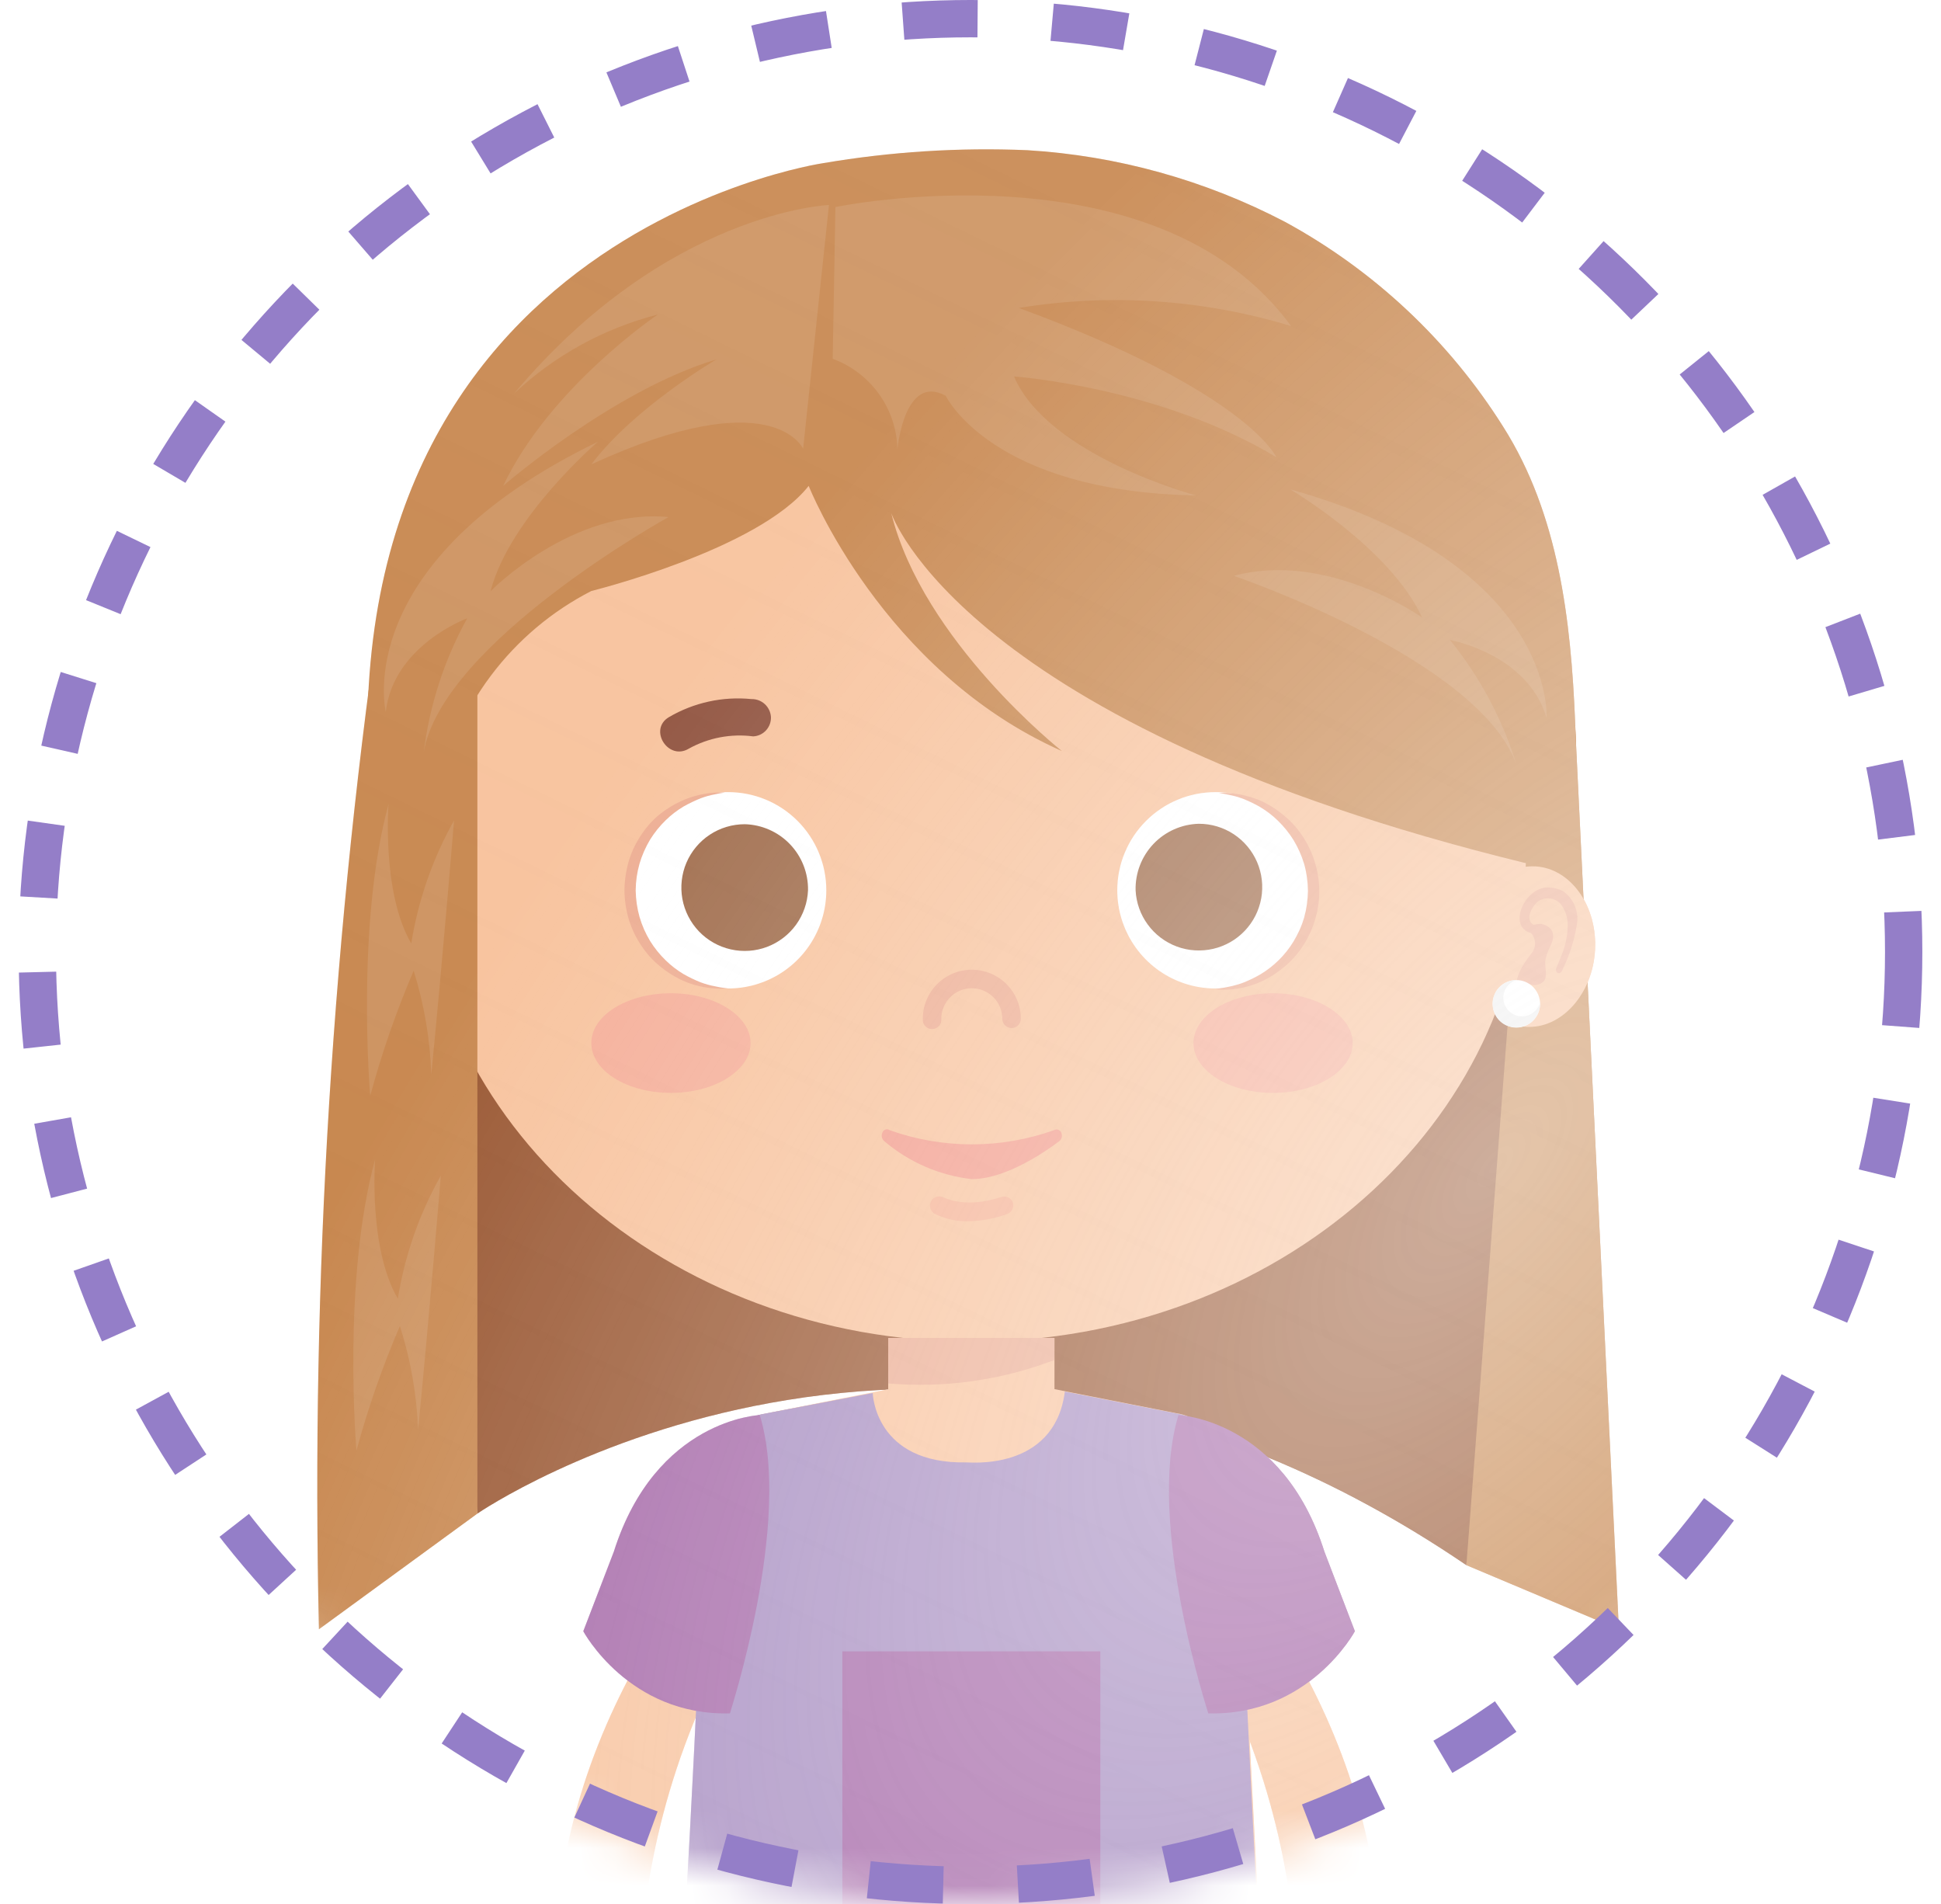 <svg width="52" height="51" viewBox="0 0 52 51" fill="none" xmlns="http://www.w3.org/2000/svg">
<g id="Group 4">
<g id="Mask group">
<mask id="mask0_101_3929" style="mask-type:alpha" maskUnits="userSpaceOnUse" x="0" y="0" width="52" height="51">
<circle id="Ellipse 3" cx="26" cy="25.5" r="25.5" fill="#D9D9D9"/>
</mask>
<g mask="url(#mask0_101_3929)">
<g id="Group 3">
<g id="Group 2">
<path id="Vector" d="M39.992 21.218L39.285 41.925L43.371 43.646L42.198 19.424L39.992 21.218Z" fill="#C37D40"/>
<path id="Vector_2" d="M12.789 40.544C12.789 40.544 24.947 32.167 39.285 41.925L40.625 24.378H11.253L12.789 40.544Z" fill="#914921"/>
<path id="Vector_3" d="M40.881 22.837C40.881 30.08 34.241 35.94 26.05 35.94C17.859 35.94 11.219 30.068 11.219 22.837C11.219 15.605 17.859 9.718 26.05 9.718C34.241 9.718 40.881 15.59 40.881 22.837Z" fill="#F7BD94"/>
<path id="Vector_4" d="M9.339 25.463C9.415 26.652 10.253 27.566 11.195 27.505C12.136 27.444 12.855 26.438 12.782 25.253C12.709 24.068 11.868 23.15 10.93 23.208C9.991 23.266 9.266 24.278 9.339 25.463Z" fill="#F7BD94"/>
<path id="Vector_5" d="M10.186 23.876C10.316 23.807 10.46 23.772 10.607 23.772C11.234 23.772 11.688 24.832 11.055 24.991C10.99 25.066 10.955 25.162 10.955 25.261C10.955 25.36 10.99 25.455 11.055 25.53C11.256 25.792 11.53 26.17 11.445 26.527C11.407 26.624 11.343 26.709 11.261 26.773C11.178 26.836 11.079 26.875 10.975 26.886C10.814 26.92 10.79 26.783 10.918 26.725C11.015 26.678 11.101 26.609 11.167 26.524L11.189 26.49L11.204 26.463C11.219 26.412 11.219 26.358 11.204 26.307C11.134 26.365 11.044 26.393 10.954 26.388C10.864 26.382 10.779 26.343 10.716 26.277C10.607 26.119 10.716 25.878 10.677 25.701C10.651 25.575 10.607 25.454 10.546 25.341C10.284 24.808 10.808 24.747 10.808 24.747C10.871 24.75 10.934 24.759 10.997 24.772C11.268 24.634 10.997 24.196 10.838 24.119C10.75 24.072 10.649 24.054 10.55 24.068C10.451 24.081 10.359 24.126 10.287 24.196C10.151 24.363 10.079 24.572 10.082 24.787C10.085 25.036 10.132 25.282 10.22 25.515L10.387 25.93C10.445 26.079 10.284 26.134 10.226 25.984C10.04 25.604 9.91 25.198 9.839 24.781C9.808 24.613 9.825 24.439 9.886 24.28C9.947 24.12 10.051 23.98 10.186 23.876Z" fill="#EAA588"/>
<path id="Vector_6" d="M42.731 25.463C42.658 26.652 41.817 27.566 40.878 27.505C39.94 27.444 39.214 26.438 39.288 25.253C39.361 24.068 40.202 23.15 41.143 23.208C42.085 23.266 42.804 24.278 42.731 25.463Z" fill="#F7BD94"/>
<path id="Vector_7" d="M41.884 23.876C41.754 23.807 41.61 23.772 41.463 23.772C40.836 23.772 40.382 24.832 41.015 24.991C41.082 25.064 41.121 25.158 41.124 25.257C41.128 25.356 41.096 25.453 41.034 25.53C40.83 25.792 40.558 26.17 40.641 26.527C40.678 26.624 40.742 26.709 40.825 26.773C40.907 26.836 41.006 26.875 41.11 26.886C41.271 26.92 41.296 26.783 41.168 26.725C41.07 26.678 40.984 26.609 40.918 26.524L40.9 26.49C40.892 26.482 40.886 26.473 40.881 26.463C40.865 26.412 40.865 26.358 40.881 26.307C40.951 26.364 41.04 26.393 41.13 26.387C41.219 26.382 41.304 26.342 41.366 26.277C41.475 26.119 41.366 25.878 41.405 25.701C41.433 25.576 41.477 25.455 41.536 25.341C41.798 24.808 41.274 24.747 41.274 24.747C41.211 24.75 41.148 24.759 41.086 24.772C40.817 24.634 41.086 24.196 41.247 24.119C41.335 24.072 41.435 24.054 41.534 24.068C41.632 24.082 41.724 24.126 41.795 24.196C41.931 24.363 42.003 24.572 42 24.787C41.997 25.036 41.95 25.282 41.862 25.515C41.814 25.646 41.747 25.799 41.695 25.93C41.643 26.061 41.798 26.134 41.856 25.984C42.043 25.604 42.173 25.199 42.243 24.781C42.275 24.611 42.258 24.436 42.194 24.276C42.131 24.116 42.023 23.977 41.884 23.876Z" fill="#EAA588"/>
<path id="Vector_8" d="M27.102 27.538C27.035 27.538 26.972 27.512 26.925 27.465C26.878 27.419 26.852 27.355 26.852 27.289C26.852 27.072 26.766 26.864 26.612 26.711C26.459 26.558 26.252 26.472 26.035 26.472C25.818 26.472 25.611 26.558 25.457 26.711C25.304 26.864 25.218 27.072 25.218 27.289C25.222 27.324 25.219 27.359 25.208 27.392C25.197 27.426 25.18 27.457 25.156 27.483C25.133 27.509 25.104 27.53 25.072 27.544C25.04 27.559 25.005 27.566 24.97 27.566C24.935 27.566 24.9 27.559 24.868 27.544C24.836 27.53 24.807 27.509 24.784 27.483C24.76 27.457 24.743 27.426 24.732 27.392C24.721 27.359 24.718 27.324 24.722 27.289C24.722 26.94 24.86 26.606 25.106 26.36C25.353 26.114 25.687 25.975 26.035 25.975C26.383 25.975 26.717 26.114 26.964 26.36C27.21 26.606 27.348 26.94 27.348 27.289C27.348 27.354 27.322 27.418 27.276 27.464C27.23 27.511 27.167 27.538 27.102 27.538Z" fill="#EBA486"/>
<path id="Vector_9" opacity="0.3" d="M15.842 27.941C15.842 28.678 16.793 29.275 17.975 29.275C19.157 29.275 20.108 28.666 20.108 27.941C20.108 27.215 19.157 26.606 17.975 26.606C16.793 26.606 15.842 27.203 15.842 27.941Z" fill="#ED6F81"/>
<path id="Vector_10" opacity="0.3" d="M31.974 27.941C31.974 28.678 32.925 29.275 34.107 29.275C35.29 29.275 36.24 28.666 36.24 27.941C36.24 27.215 35.286 26.606 34.107 26.606C32.928 26.606 31.974 27.203 31.974 27.941Z" fill="#ED6F81"/>
<path id="Vector_11" d="M26.035 31.585C25.169 31.486 24.352 31.132 23.689 30.567C23.655 30.539 23.633 30.5 23.624 30.457C23.616 30.413 23.623 30.369 23.643 30.33C23.65 30.312 23.662 30.295 23.676 30.282C23.691 30.269 23.708 30.26 23.727 30.255C23.746 30.249 23.765 30.248 23.785 30.252C23.804 30.255 23.822 30.263 23.838 30.275C25.259 30.78 26.811 30.78 28.232 30.275C28.248 30.265 28.266 30.258 28.285 30.256C28.304 30.253 28.323 30.254 28.342 30.259C28.36 30.265 28.377 30.273 28.392 30.286C28.407 30.298 28.419 30.313 28.427 30.33C28.447 30.369 28.454 30.413 28.446 30.457C28.437 30.5 28.415 30.539 28.381 30.567C27.601 31.149 26.73 31.585 26.035 31.585Z" fill="#F19381"/>
<path id="Vector_12" d="M25.95 32.713C25.633 32.722 25.319 32.653 25.035 32.512C24.979 32.477 24.938 32.421 24.922 32.357C24.906 32.292 24.916 32.224 24.95 32.167C24.967 32.139 24.989 32.114 25.015 32.095C25.041 32.075 25.071 32.061 25.103 32.053C25.135 32.045 25.168 32.044 25.2 32.049C25.232 32.054 25.264 32.065 25.291 32.082C25.319 32.082 25.852 32.387 26.833 32.061C26.894 32.043 26.96 32.049 27.017 32.078C27.073 32.107 27.117 32.156 27.138 32.216C27.156 32.278 27.149 32.343 27.119 32.4C27.09 32.457 27.04 32.5 26.98 32.521C26.649 32.64 26.301 32.705 25.95 32.713Z" fill="#F4AA8A"/>
<path id="Vector_13" d="M20.133 18.726C19.362 18.649 18.588 18.819 17.92 19.21C17.366 19.539 17.899 20.387 18.453 20.054C18.978 19.763 19.583 19.647 20.178 19.725C20.31 19.719 20.434 19.661 20.523 19.563C20.613 19.465 20.659 19.336 20.654 19.204C20.645 19.073 20.586 18.95 20.489 18.86C20.392 18.771 20.264 18.723 20.133 18.726Z" fill="#86432D"/>
<path id="Vector_14" d="M34.126 19.198C33.456 18.808 32.681 18.638 31.91 18.714C31.778 18.712 31.651 18.76 31.553 18.849C31.456 18.938 31.396 19.061 31.386 19.192C31.383 19.258 31.393 19.323 31.416 19.385C31.438 19.447 31.473 19.503 31.517 19.552C31.562 19.6 31.615 19.639 31.675 19.667C31.734 19.695 31.799 19.71 31.864 19.713C32.461 19.635 33.066 19.751 33.592 20.042C34.144 20.374 34.677 19.527 34.126 19.198Z" fill="#86432D"/>
<path id="Vector_15" d="M11.838 26.886C11.838 27.012 11.8 27.134 11.731 27.238C11.661 27.343 11.562 27.424 11.446 27.472C11.331 27.52 11.203 27.532 11.08 27.508C10.957 27.484 10.844 27.423 10.756 27.335C10.667 27.246 10.607 27.133 10.582 27.01C10.558 26.887 10.57 26.76 10.618 26.644C10.666 26.528 10.748 26.429 10.852 26.359C10.956 26.29 11.079 26.253 11.204 26.253C11.372 26.253 11.533 26.32 11.651 26.439C11.77 26.558 11.837 26.718 11.838 26.886Z" fill="white"/>
<path id="Vector_16" d="M11.356 27.225C11.223 27.225 11.095 27.172 11.001 27.077C10.906 26.983 10.854 26.855 10.854 26.722C10.854 26.616 10.889 26.514 10.952 26.43C11.015 26.345 11.103 26.283 11.204 26.253C11.078 26.252 10.954 26.289 10.849 26.359C10.744 26.428 10.662 26.528 10.613 26.644C10.565 26.761 10.552 26.889 10.576 27.013C10.601 27.137 10.661 27.25 10.751 27.34C10.84 27.429 10.954 27.49 11.077 27.514C11.201 27.539 11.329 27.526 11.446 27.477C11.562 27.429 11.662 27.347 11.732 27.241C11.801 27.136 11.838 27.013 11.838 26.886C11.838 26.871 11.838 26.856 11.838 26.841C11.812 26.95 11.751 27.047 11.664 27.116C11.576 27.186 11.468 27.224 11.356 27.225Z" fill="#EDEDED"/>
<path id="Vector_17" d="M41.259 26.886C41.259 27.012 41.222 27.134 41.152 27.238C41.083 27.343 40.984 27.424 40.868 27.472C40.752 27.52 40.625 27.532 40.502 27.508C40.379 27.484 40.266 27.423 40.177 27.335C40.089 27.246 40.028 27.133 40.004 27.01C39.979 26.887 39.992 26.76 40.04 26.644C40.088 26.528 40.169 26.429 40.273 26.359C40.377 26.29 40.5 26.253 40.625 26.253C40.793 26.253 40.954 26.32 41.073 26.439C41.191 26.558 41.258 26.718 41.259 26.886Z" fill="white"/>
<path id="Vector_18" d="M40.778 27.225C40.712 27.225 40.646 27.212 40.585 27.186C40.524 27.161 40.469 27.124 40.422 27.077C40.376 27.031 40.338 26.975 40.313 26.914C40.288 26.853 40.275 26.788 40.275 26.722C40.276 26.616 40.31 26.514 40.373 26.43C40.436 26.345 40.525 26.283 40.625 26.253C40.499 26.252 40.376 26.289 40.27 26.359C40.165 26.428 40.083 26.528 40.035 26.644C39.986 26.761 39.973 26.889 39.998 27.013C40.022 27.137 40.083 27.25 40.172 27.34C40.261 27.429 40.375 27.49 40.499 27.514C40.623 27.539 40.751 27.526 40.867 27.477C40.984 27.429 41.083 27.347 41.153 27.241C41.223 27.136 41.26 27.013 41.259 26.886C41.259 26.871 41.259 26.856 41.259 26.841C41.234 26.95 41.172 27.047 41.085 27.116C40.998 27.186 40.889 27.224 40.778 27.225Z" fill="#EDEDED"/>
<path id="Vector_19" d="M22.137 23.848C22.137 24.368 21.983 24.877 21.694 25.309C21.405 25.742 20.995 26.079 20.514 26.278C20.034 26.477 19.505 26.529 18.995 26.427C18.485 26.326 18.016 26.076 17.648 25.708C17.28 25.34 17.03 24.871 16.928 24.361C16.827 23.851 16.879 23.322 17.078 22.842C17.277 22.361 17.614 21.951 18.047 21.662C18.479 21.373 18.988 21.218 19.508 21.218C20.205 21.218 20.874 21.495 21.367 21.989C21.86 22.482 22.137 23.151 22.137 23.848Z" fill="white"/>
<path id="Vector_20" d="M21.647 23.848C21.633 24.181 21.521 24.501 21.326 24.771C21.131 25.04 20.861 25.246 20.549 25.364C20.238 25.481 19.899 25.504 19.575 25.43C19.25 25.356 18.955 25.189 18.725 24.949C18.495 24.708 18.341 24.406 18.281 24.078C18.222 23.751 18.26 23.414 18.39 23.108C18.521 22.802 18.739 22.541 19.017 22.358C19.295 22.175 19.62 22.078 19.953 22.078C20.411 22.09 20.847 22.283 21.164 22.614C21.482 22.946 21.655 23.389 21.647 23.848Z" fill="#965D39"/>
<path id="Vector_21" d="M19.508 26.478H19.416C19.328 26.484 19.239 26.484 19.151 26.478C19.013 26.468 18.875 26.448 18.74 26.417C18.563 26.376 18.391 26.316 18.228 26.237C18.034 26.142 17.852 26.025 17.685 25.887C17.495 25.734 17.33 25.553 17.195 25.351C17.046 25.134 16.93 24.897 16.851 24.647C16.772 24.384 16.731 24.111 16.729 23.836C16.734 23.568 16.775 23.301 16.851 23.044C16.929 22.793 17.045 22.556 17.195 22.34C17.33 22.137 17.495 21.956 17.685 21.803C17.853 21.671 18.035 21.559 18.228 21.468C18.391 21.391 18.563 21.331 18.74 21.292C18.875 21.259 19.012 21.239 19.151 21.231C19.239 21.223 19.328 21.223 19.416 21.231C19.33 21.241 19.245 21.256 19.16 21.276C19.028 21.3 18.899 21.336 18.773 21.383C18.614 21.446 18.459 21.521 18.31 21.605C18.138 21.708 17.978 21.831 17.835 21.971C17.675 22.126 17.535 22.3 17.417 22.489C17.296 22.691 17.201 22.907 17.134 23.132C17.067 23.367 17.032 23.61 17.03 23.854C17.035 24.095 17.069 24.333 17.134 24.564C17.2 24.79 17.295 25.006 17.417 25.207C17.535 25.396 17.675 25.57 17.835 25.725C17.978 25.865 18.138 25.988 18.31 26.091C18.459 26.176 18.614 26.251 18.773 26.314C18.898 26.36 19.026 26.396 19.157 26.42C19.243 26.44 19.329 26.455 19.416 26.466L19.508 26.478Z" fill="#EBA486"/>
<path id="Vector_22" d="M29.932 23.848C29.932 24.368 30.087 24.877 30.376 25.309C30.665 25.742 31.075 26.079 31.556 26.278C32.036 26.477 32.565 26.529 33.075 26.427C33.585 26.326 34.054 26.076 34.422 25.708C34.789 25.34 35.04 24.871 35.142 24.361C35.243 23.851 35.191 23.322 34.992 22.842C34.793 22.361 34.456 21.951 34.023 21.662C33.591 21.373 33.082 21.218 32.562 21.218C31.865 21.218 31.196 21.495 30.703 21.989C30.209 22.482 29.932 23.151 29.932 23.848Z" fill="white"/>
<path id="Vector_23" d="M30.423 23.848C30.44 24.18 30.553 24.5 30.75 24.767C30.946 25.035 31.217 25.239 31.529 25.355C31.84 25.47 32.178 25.491 32.502 25.416C32.825 25.341 33.12 25.173 33.349 24.932C33.577 24.692 33.73 24.389 33.789 24.062C33.847 23.735 33.809 23.398 33.678 23.093C33.547 22.788 33.329 22.528 33.052 22.345C32.774 22.163 32.449 22.065 32.117 22.066C31.656 22.078 31.219 22.272 30.901 22.606C30.584 22.941 30.412 23.387 30.423 23.848Z" fill="#965D39"/>
<path id="Vector_24" d="M32.562 26.478H32.654C32.741 26.468 32.827 26.452 32.913 26.432C33.044 26.408 33.172 26.372 33.297 26.326C33.456 26.264 33.611 26.189 33.76 26.103C34.125 25.886 34.432 25.582 34.653 25.22C34.776 25.019 34.873 24.803 34.939 24.577C35.003 24.345 35.036 24.107 35.04 23.867C35.038 23.622 35.005 23.38 34.939 23.144C34.871 22.919 34.775 22.703 34.653 22.501C34.535 22.312 34.395 22.138 34.235 21.983C34.092 21.843 33.932 21.721 33.76 21.618C33.611 21.532 33.456 21.458 33.297 21.395C33.172 21.349 33.044 21.313 32.913 21.289C32.827 21.268 32.741 21.253 32.654 21.243C32.742 21.235 32.831 21.235 32.919 21.243C33.057 21.251 33.195 21.272 33.33 21.304C33.507 21.345 33.678 21.404 33.842 21.48C34.036 21.576 34.218 21.695 34.385 21.834C34.575 21.987 34.741 22.168 34.878 22.37C35.026 22.587 35.141 22.824 35.219 23.074C35.386 23.596 35.386 24.156 35.219 24.677C35.14 24.927 35.025 25.164 34.878 25.381C34.741 25.583 34.575 25.764 34.385 25.917C34.218 26.055 34.036 26.173 33.842 26.268C33.679 26.346 33.507 26.407 33.33 26.448C33.195 26.478 33.057 26.499 32.919 26.509C32.831 26.515 32.742 26.515 32.654 26.509L32.562 26.478Z" fill="#EBA486"/>
<path id="Vector_25" d="M40.86 23.117C41.284 23.089 41.702 23.227 42.027 23.501C42.054 23.11 42.103 22.722 42.173 22.337C42.238 21.337 42.246 20.335 42.198 19.335C42.085 16.614 41.759 13.774 40.269 11.428C38.823 9.129 36.81 7.24 34.424 5.942C32.284 4.824 29.932 4.169 27.522 4.023C25.693 3.946 23.86 4.063 22.055 4.37C22.055 4.37 7.635 6.467 10.131 23.425C10.131 23.425 10.25 23.147 11.21 23.12C11.189 23.12 11.704 21.426 11.722 21.325C11.947 20.157 12.434 19.055 13.148 18.103C13.862 17.151 14.783 16.374 15.842 15.831C15.842 15.831 20.318 14.725 21.665 13.015C21.665 13.015 23.622 17.976 28.448 20.118C28.448 20.118 24.721 17.172 23.877 13.743C23.874 13.743 25.773 19.43 40.86 23.117Z" fill="#C37D40"/>
<path id="Vector_26" d="M28.25 35.839H23.795V37.832H28.25V35.839Z" fill="#F9BD94"/>
<path id="Vector_27" d="M28.247 36.43V35.839H23.795V37.058C25.308 37.187 26.83 36.972 28.247 36.43Z" fill="#EAA588"/>
<path id="Vector_28" d="M17.39 56.689C17.39 56.689 15.79 49.902 20.288 42.842C20.288 42.842 19.809 41.681 18.807 41.97C18.807 41.97 12.712 48.9 15.741 57.067C15.741 57.067 16.747 58.416 17.39 56.689Z" fill="#F7BD94"/>
<path id="Vector_29" d="M34.482 56.689C34.482 56.689 36.082 49.902 31.581 42.842C31.581 42.842 32.062 41.678 33.065 41.97C33.065 41.97 39.144 48.9 36.131 57.067C36.134 57.067 35.128 58.416 34.482 56.689Z" fill="#F7BD94"/>
<path id="Vector_30" d="M33.12 39.447C32.696 38.1 31.645 37.881 31.645 37.881L27.711 37.104H24.359L20.425 37.881C20.425 37.881 19.374 38.106 18.941 39.447C18.682 47.044 18.459 51.277 18.027 57.383C18.027 57.383 21.306 58.718 26.038 58.602C30.77 58.727 34.049 57.383 34.049 57.383C33.873 54.199 33.498 47.23 33.12 39.447Z" fill="#F9BD94"/>
<path id="Vector_31" d="M28.528 37.275L31.633 37.884C31.633 37.884 32.684 38.103 33.105 39.45C33.409 45.475 33.553 49.119 34.034 57.386C34.034 57.386 30.752 58.721 26.023 58.605C21.29 58.73 18.008 57.386 18.008 57.386C18.38 50.908 18.618 47.273 18.923 39.45C19.343 38.103 20.398 37.884 20.398 37.884L23.381 37.314C23.381 37.314 23.423 39.222 25.898 39.173C25.898 39.158 28.247 39.447 28.528 37.275Z" fill="#9F83BB"/>
<path id="Vector_32" d="M20.355 37.905C20.355 37.905 17.57 38.012 16.445 41.562L15.626 43.695C15.626 43.695 16.845 45.968 19.556 45.895C19.55 45.877 21.236 40.782 20.355 37.905Z" fill="#9C599F"/>
<path id="Vector_33" d="M31.572 37.905C31.572 37.905 34.357 38.012 35.481 41.562L36.298 43.695C36.298 43.695 35.079 45.968 32.37 45.895C32.37 45.877 30.691 40.782 31.572 37.905Z" fill="#9C599F"/>
<path id="Vector_34" d="M8.544 43.643L12.789 40.544V18.421L10.284 15.547C8.91 24.847 8.328 34.246 8.544 43.643Z" fill="#C37D40"/>
<path id="Vector_35" opacity="0.1" d="M12.164 21.977C12.164 21.977 11.859 25.698 11.554 28.785C11.523 27.84 11.364 26.904 11.082 26.003C10.616 27.091 10.227 28.211 9.918 29.355C9.918 29.355 9.525 24.799 10.409 21.538C10.409 21.538 10.223 23.918 11.018 25.271C11.203 24.114 11.591 22.999 12.164 21.977Z" fill="white"/>
<path id="Vector_36" opacity="0.1" d="M11.81 31.491C11.81 31.491 11.505 35.212 11.201 38.298C11.165 37.354 11.001 36.419 10.713 35.519C10.248 36.603 9.859 37.718 9.549 38.856C9.549 38.856 9.162 34.316 10.049 31.055C10.049 31.055 9.866 33.432 10.658 34.788C10.844 33.629 11.233 32.513 11.81 31.491Z" fill="white"/>
<path id="Vector_37" d="M29.478 44.234H22.567V51.508H29.478V44.234Z" fill="#9C599F"/>
<path id="Vector_38" opacity="0.1" d="M34.589 8.734C32.227 8.017 29.732 7.851 27.297 8.249C33.434 10.51 34.193 12.247 34.193 12.247C31.069 10.361 27.166 10.084 27.166 10.084C28.08 12.217 32.041 13.271 32.041 13.271C26.556 13.171 25.337 10.602 25.337 10.602C24.228 9.992 24.042 12.031 24.042 12.031C24.029 11.5 23.857 10.986 23.548 10.554C23.238 10.123 22.807 9.794 22.308 9.611L22.381 5.546C22.381 5.546 30.953 3.764 34.589 8.734Z" fill="white"/>
<path id="Vector_39" opacity="0.1" d="M15.842 12.439C16.988 10.916 19.194 9.627 19.194 9.627C16.424 10.456 13.48 13.015 13.48 13.015C14.73 10.373 17.621 8.426 17.621 8.426C16.182 8.794 14.859 9.521 13.776 10.538C17.871 5.662 22.208 5.491 22.208 5.491L21.516 12.022C21.516 12.022 20.717 10.193 15.842 12.439Z" fill="white"/>
<path id="Vector_40" opacity="0.1" d="M33.056 15.426C33.056 15.426 39.614 17.65 40.625 20.478C40.251 19.263 39.647 18.132 38.846 17.144C38.846 17.144 40.918 17.507 41.433 19.226C41.433 19.226 41.701 15.109 34.564 13.107C34.564 13.107 37.246 14.682 38.099 16.541C38.099 16.541 35.558 14.743 33.056 15.426Z" fill="white"/>
<path id="Vector_41" opacity="0.1" d="M17.911 13.85C17.911 13.85 11.847 17.202 11.35 20.158C11.506 18.896 11.902 17.675 12.517 16.562C12.517 16.562 10.54 17.284 10.335 19.07C10.335 19.07 9.345 15.063 16.018 11.833C16.018 11.833 13.657 13.856 13.142 15.837C13.151 15.825 15.33 13.606 17.911 13.85Z" fill="white"/>
</g>
<g id="Union" filter="url(#filter0_i_101_3929)">
<path fill-rule="evenodd" clip-rule="evenodd" d="M42.198 19.335C42.205 19.492 42.211 19.648 42.216 19.804L42.423 24.078C42.645 24.464 42.763 24.947 42.731 25.463C42.712 25.771 42.642 26.06 42.532 26.319L43.371 43.646L39.285 41.925C37.472 40.691 35.695 39.748 33.973 39.041C34.55 39.582 35.108 40.382 35.481 41.562L36.298 43.695C36.298 43.695 35.906 44.427 35.072 45.047C36.455 47.721 37.801 51.882 36.331 56.485C36.401 56.555 36.438 56.603 36.438 56.603C36.984 57.146 36.831 58.295 36.831 58.295C36.728 59.08 36.434 59.828 35.975 60.473C35.722 60.723 35.533 60.556 35.542 60.559C35.296 60.425 35.57 59.949 35.57 59.949L36.112 58.496C36.112 58.496 35.938 58.837 35.606 59.751C35.606 59.751 35.256 60.769 34.738 60.641C34.738 60.641 34.314 60.458 34.689 60.007C34.689 60.007 35.256 58.901 35.299 58.398C35.153 58.917 34.938 59.415 34.659 59.876C34.571 60.008 34.492 60.11 34.421 60.189L35.091 65.635L35.067 65.641C35.095 65.725 35.11 65.814 35.11 65.904C35.11 66.068 35.061 66.229 34.97 66.366C34.878 66.503 34.748 66.609 34.596 66.672C34.444 66.735 34.277 66.752 34.116 66.72C33.954 66.688 33.806 66.608 33.69 66.492C33.68 66.482 33.67 66.472 33.66 66.461C33.637 66.539 33.602 66.614 33.556 66.683C33.464 66.82 33.334 66.926 33.182 66.989C33.03 67.052 32.863 67.069 32.702 67.037C32.54 67.004 32.392 66.925 32.276 66.809C32.248 66.782 32.223 66.753 32.2 66.722C32.183 66.845 32.138 66.963 32.069 67.067L32.057 67.083L32.047 67.098L31.536 75.939C31.893 76.222 31.974 76.539 31.974 76.539L33.102 78.977C33.102 78.977 33.13 79.068 33.146 79.214L33.153 79.196C33.199 79.584 33.157 80.385 32.159 80.817C31.675 81.031 30.963 81.159 29.923 81.11C29.923 81.11 27.863 81.122 27.936 78.83L28.134 76.539C28.149 76.37 28.217 76.229 28.32 76.111L27.829 67.576C27.813 67.562 27.797 67.547 27.781 67.531C27.722 67.472 27.673 67.406 27.635 67.333C27.612 67.397 27.581 67.458 27.543 67.515C27.452 67.651 27.322 67.758 27.17 67.821C27.018 67.884 26.851 67.9 26.689 67.868C26.528 67.836 26.38 67.757 26.263 67.641C26.162 67.54 26.089 67.414 26.05 67.277C25.922 67.57 25.629 67.775 25.288 67.775C24.906 67.775 24.584 67.517 24.487 67.166C24.463 67.251 24.426 67.331 24.377 67.405C24.348 67.448 24.316 67.488 24.28 67.525L23.788 76.08C23.9 76.202 23.975 76.349 23.99 76.526L24.188 78.818C24.251 80.777 22.739 81.052 22.312 81.091C22.242 81.097 22.201 81.097 22.201 81.097L22.201 81.097C19.616 81.229 19.059 80.26 18.979 79.587C18.935 79.237 19.02 78.964 19.02 78.964L20.148 76.526C20.148 76.526 20.227 76.221 20.568 75.943L20.062 67.146C19.975 67.045 19.913 66.924 19.883 66.793L19.879 66.799C19.788 66.935 19.658 67.042 19.506 67.105C19.354 67.168 19.187 67.184 19.025 67.152C18.864 67.12 18.716 67.041 18.599 66.925C18.483 66.808 18.404 66.66 18.372 66.499C18.366 66.469 18.362 66.439 18.359 66.408C18.27 66.525 18.152 66.616 18.016 66.672C17.864 66.735 17.697 66.752 17.535 66.72C17.374 66.688 17.226 66.608 17.109 66.492C16.993 66.376 16.914 66.227 16.882 66.066C16.85 65.905 16.866 65.737 16.929 65.585C16.945 65.546 16.965 65.507 16.987 65.471L17.586 60.321C17.485 60.236 17.361 60.098 17.213 59.876C16.934 59.415 16.719 58.917 16.573 58.398C16.613 58.901 17.183 60.007 17.183 60.007C17.558 60.458 17.137 60.641 17.137 60.641C16.616 60.769 16.268 59.751 16.268 59.751C15.933 58.855 15.763 58.496 15.763 58.496L16.305 59.949C16.305 59.949 16.576 60.425 16.332 60.559C16.342 60.556 16.153 60.723 15.894 60.473C15.435 59.828 15.141 59.08 15.037 58.295C15.037 58.295 14.885 57.146 15.434 56.603C15.434 56.603 15.471 56.555 15.54 56.486C14.056 51.864 15.42 47.689 16.812 45.016C16.005 44.403 15.626 43.695 15.626 43.695L16.445 41.562C17.487 38.273 19.955 37.94 20.312 37.908C20.366 37.891 20.398 37.884 20.398 37.884L20.763 37.814L23.75 37.224C17.159 37.533 12.788 40.544 12.788 40.544L8.544 43.643C8.351 35.254 8.795 26.863 9.869 18.543C10.515 6.048 22.055 4.37 22.055 4.37C23.86 4.063 25.693 3.946 27.522 4.023C29.932 4.169 32.284 4.824 34.424 5.942C36.81 7.24 38.823 9.129 40.269 11.428C41.759 13.774 42.085 16.614 42.198 19.335ZM17.718 59.187L17.822 58.296L17.819 58.293C17.756 58.23 17.694 58.168 17.631 58.106C17.289 57.883 17.289 58.185 17.289 58.185C17.416 58.526 17.56 58.86 17.718 59.187ZM34.173 58.171L34.268 58.942C34.381 58.693 34.486 58.441 34.583 58.185C34.583 58.185 34.58 57.883 34.241 58.103L34.173 58.171ZM24.46 66.636C24.47 66.663 24.48 66.69 24.487 66.718C24.495 66.691 24.504 66.664 24.514 66.638L24.46 66.636ZM26.076 66.673C26.081 66.688 26.085 66.703 26.09 66.719C26.093 66.711 26.097 66.703 26.1 66.695C26.104 66.688 26.107 66.681 26.111 66.673L26.076 66.673ZM27.579 66.649L27.586 66.662L27.591 66.648L27.579 66.649ZM18.167 54.638C18.344 51.606 18.491 49.065 18.639 46.003C16.7 50.681 17.077 54.769 17.295 56.172C17.317 56.184 17.34 56.197 17.362 56.21C17.613 56.425 17.806 56.698 17.926 57.006L17.957 57.063C17.977 57.102 17.998 57.139 18.02 57.177C18.072 56.284 18.12 55.445 18.167 54.641L18.167 54.638ZM34.019 56.84C34.138 56.599 34.304 56.385 34.509 56.21C34.532 56.197 34.554 56.184 34.577 56.172C34.785 54.832 35.138 51.043 33.478 46.629C33.7 50.962 33.896 54.606 34.019 56.84Z" fill="url(#paint0_radial_101_3929)" fill-opacity="0.5"/>
<path fill-rule="evenodd" clip-rule="evenodd" d="M42.198 19.335C42.205 19.492 42.211 19.648 42.216 19.804L42.423 24.078C42.645 24.464 42.763 24.947 42.731 25.463C42.712 25.771 42.642 26.06 42.532 26.319L43.371 43.646L39.285 41.925C37.472 40.691 35.695 39.748 33.973 39.041C34.55 39.582 35.108 40.382 35.481 41.562L36.298 43.695C36.298 43.695 35.906 44.427 35.072 45.047C36.455 47.721 37.801 51.882 36.331 56.485C36.401 56.555 36.438 56.603 36.438 56.603C36.984 57.146 36.831 58.295 36.831 58.295C36.728 59.08 36.434 59.828 35.975 60.473C35.722 60.723 35.533 60.556 35.542 60.559C35.296 60.425 35.57 59.949 35.57 59.949L36.112 58.496C36.112 58.496 35.938 58.837 35.606 59.751C35.606 59.751 35.256 60.769 34.738 60.641C34.738 60.641 34.314 60.458 34.689 60.007C34.689 60.007 35.256 58.901 35.299 58.398C35.153 58.917 34.938 59.415 34.659 59.876C34.571 60.008 34.492 60.11 34.421 60.189L35.091 65.635L35.067 65.641C35.095 65.725 35.11 65.814 35.11 65.904C35.11 66.068 35.061 66.229 34.97 66.366C34.878 66.503 34.748 66.609 34.596 66.672C34.444 66.735 34.277 66.752 34.116 66.72C33.954 66.688 33.806 66.608 33.69 66.492C33.68 66.482 33.67 66.472 33.66 66.461C33.637 66.539 33.602 66.614 33.556 66.683C33.464 66.82 33.334 66.926 33.182 66.989C33.03 67.052 32.863 67.069 32.702 67.037C32.54 67.004 32.392 66.925 32.276 66.809C32.248 66.782 32.223 66.753 32.2 66.722C32.183 66.845 32.138 66.963 32.069 67.067L32.057 67.083L32.047 67.098L31.536 75.939C31.893 76.222 31.974 76.539 31.974 76.539L33.102 78.977C33.102 78.977 33.13 79.068 33.146 79.214L33.153 79.196C33.199 79.584 33.157 80.385 32.159 80.817C31.675 81.031 30.963 81.159 29.923 81.11C29.923 81.11 27.863 81.122 27.936 78.83L28.134 76.539C28.149 76.37 28.217 76.229 28.32 76.111L27.829 67.576C27.813 67.562 27.797 67.547 27.781 67.531C27.722 67.472 27.673 67.406 27.635 67.333C27.612 67.397 27.581 67.458 27.543 67.515C27.452 67.651 27.322 67.758 27.17 67.821C27.018 67.884 26.851 67.9 26.689 67.868C26.528 67.836 26.38 67.757 26.263 67.641C26.162 67.54 26.089 67.414 26.05 67.277C25.922 67.57 25.629 67.775 25.288 67.775C24.906 67.775 24.584 67.517 24.487 67.166C24.463 67.251 24.426 67.331 24.377 67.405C24.348 67.448 24.316 67.488 24.28 67.525L23.788 76.08C23.9 76.202 23.975 76.349 23.99 76.526L24.188 78.818C24.251 80.777 22.739 81.052 22.312 81.091C22.242 81.097 22.201 81.097 22.201 81.097L22.201 81.097C19.616 81.229 19.059 80.26 18.979 79.587C18.935 79.237 19.02 78.964 19.02 78.964L20.148 76.526C20.148 76.526 20.227 76.221 20.568 75.943L20.062 67.146C19.975 67.045 19.913 66.924 19.883 66.793L19.879 66.799C19.788 66.935 19.658 67.042 19.506 67.105C19.354 67.168 19.187 67.184 19.025 67.152C18.864 67.12 18.716 67.041 18.599 66.925C18.483 66.808 18.404 66.66 18.372 66.499C18.366 66.469 18.362 66.439 18.359 66.408C18.27 66.525 18.152 66.616 18.016 66.672C17.864 66.735 17.697 66.752 17.535 66.72C17.374 66.688 17.226 66.608 17.109 66.492C16.993 66.376 16.914 66.227 16.882 66.066C16.85 65.905 16.866 65.737 16.929 65.585C16.945 65.546 16.965 65.507 16.987 65.471L17.586 60.321C17.485 60.236 17.361 60.098 17.213 59.876C16.934 59.415 16.719 58.917 16.573 58.398C16.613 58.901 17.183 60.007 17.183 60.007C17.558 60.458 17.137 60.641 17.137 60.641C16.616 60.769 16.268 59.751 16.268 59.751C15.933 58.855 15.763 58.496 15.763 58.496L16.305 59.949C16.305 59.949 16.576 60.425 16.332 60.559C16.342 60.556 16.153 60.723 15.894 60.473C15.435 59.828 15.141 59.08 15.037 58.295C15.037 58.295 14.885 57.146 15.434 56.603C15.434 56.603 15.471 56.555 15.54 56.486C14.056 51.864 15.42 47.689 16.812 45.016C16.005 44.403 15.626 43.695 15.626 43.695L16.445 41.562C17.487 38.273 19.955 37.94 20.312 37.908C20.366 37.891 20.398 37.884 20.398 37.884L20.763 37.814L23.75 37.224C17.159 37.533 12.788 40.544 12.788 40.544L8.544 43.643C8.351 35.254 8.795 26.863 9.869 18.543C10.515 6.048 22.055 4.37 22.055 4.37C23.86 4.063 25.693 3.946 27.522 4.023C29.932 4.169 32.284 4.824 34.424 5.942C36.81 7.24 38.823 9.129 40.269 11.428C41.759 13.774 42.085 16.614 42.198 19.335ZM17.718 59.187L17.822 58.296L17.819 58.293C17.756 58.23 17.694 58.168 17.631 58.106C17.289 57.883 17.289 58.185 17.289 58.185C17.416 58.526 17.56 58.86 17.718 59.187ZM34.173 58.171L34.268 58.942C34.381 58.693 34.486 58.441 34.583 58.185C34.583 58.185 34.58 57.883 34.241 58.103L34.173 58.171ZM24.46 66.636C24.47 66.663 24.48 66.69 24.487 66.718C24.495 66.691 24.504 66.664 24.514 66.638L24.46 66.636ZM26.076 66.673C26.081 66.688 26.085 66.703 26.09 66.719C26.093 66.711 26.097 66.703 26.1 66.695C26.104 66.688 26.107 66.681 26.111 66.673L26.076 66.673ZM27.579 66.649L27.586 66.662L27.591 66.648L27.579 66.649ZM18.167 54.638C18.344 51.606 18.491 49.065 18.639 46.003C16.7 50.681 17.077 54.769 17.295 56.172C17.317 56.184 17.34 56.197 17.362 56.21C17.613 56.425 17.806 56.698 17.926 57.006L17.957 57.063C17.977 57.102 17.998 57.139 18.02 57.177C18.072 56.284 18.12 55.445 18.167 54.641L18.167 54.638ZM34.019 56.84C34.138 56.599 34.304 56.385 34.509 56.21C34.532 56.197 34.554 56.184 34.577 56.172C34.785 54.832 35.138 51.043 33.478 46.629C33.7 50.962 33.896 54.606 34.019 56.84Z" fill="url(#paint1_linear_101_3929)" fill-opacity="0.16"/>
</g>
</g>
</g>
</g>
<circle id="Ellipse 5" cx="26" cy="25.5" r="25" stroke="#947EC8" stroke-dasharray="2 2"/>
</g>
<defs>
<filter id="filter0_i_101_3929" x="8.5" y="4" width="34.871" height="77.12" filterUnits="userSpaceOnUse" color-interpolation-filters="sRGB">
<feFlood flood-opacity="0" result="BackgroundImageFix"/>
<feBlend mode="normal" in="SourceGraphic" in2="BackgroundImageFix" result="shape"/>
<feColorMatrix in="SourceAlpha" type="matrix" values="0 0 0 0 0 0 0 0 0 0 0 0 0 0 0 0 0 0 127 0" result="hardAlpha"/>
<feOffset/>
<feGaussianBlur stdDeviation="5"/>
<feComposite in2="hardAlpha" operator="arithmetic" k2="-1" k3="1"/>
<feColorMatrix type="matrix" values="0 0 0 0 0.486 0 0 0 0 0.176 0 0 0 0 0.141 0 0 0 0.2 0"/>
<feBlend mode="normal" in2="shape" result="effect1_innerShadow_101_3929"/>
</filter>
<radialGradient id="paint0_radial_101_3929" cx="0" cy="0" r="1" gradientUnits="userSpaceOnUse" gradientTransform="translate(40 31.5) rotate(129.218) scale(56.147 25.388)">
<stop stop-color="#FEFEFE"/>
<stop offset="1" stop-color="#FEFEFE" stop-opacity="0"/>
</radialGradient>
<linearGradient id="paint1_linear_101_3929" x1="37.5" y1="7.5" x2="4.5" y2="75" gradientUnits="userSpaceOnUse">
<stop stop-color="#FEFEFE"/>
<stop offset="1" stop-color="#FEFEFE" stop-opacity="0"/>
</linearGradient>
</defs>
</svg>
